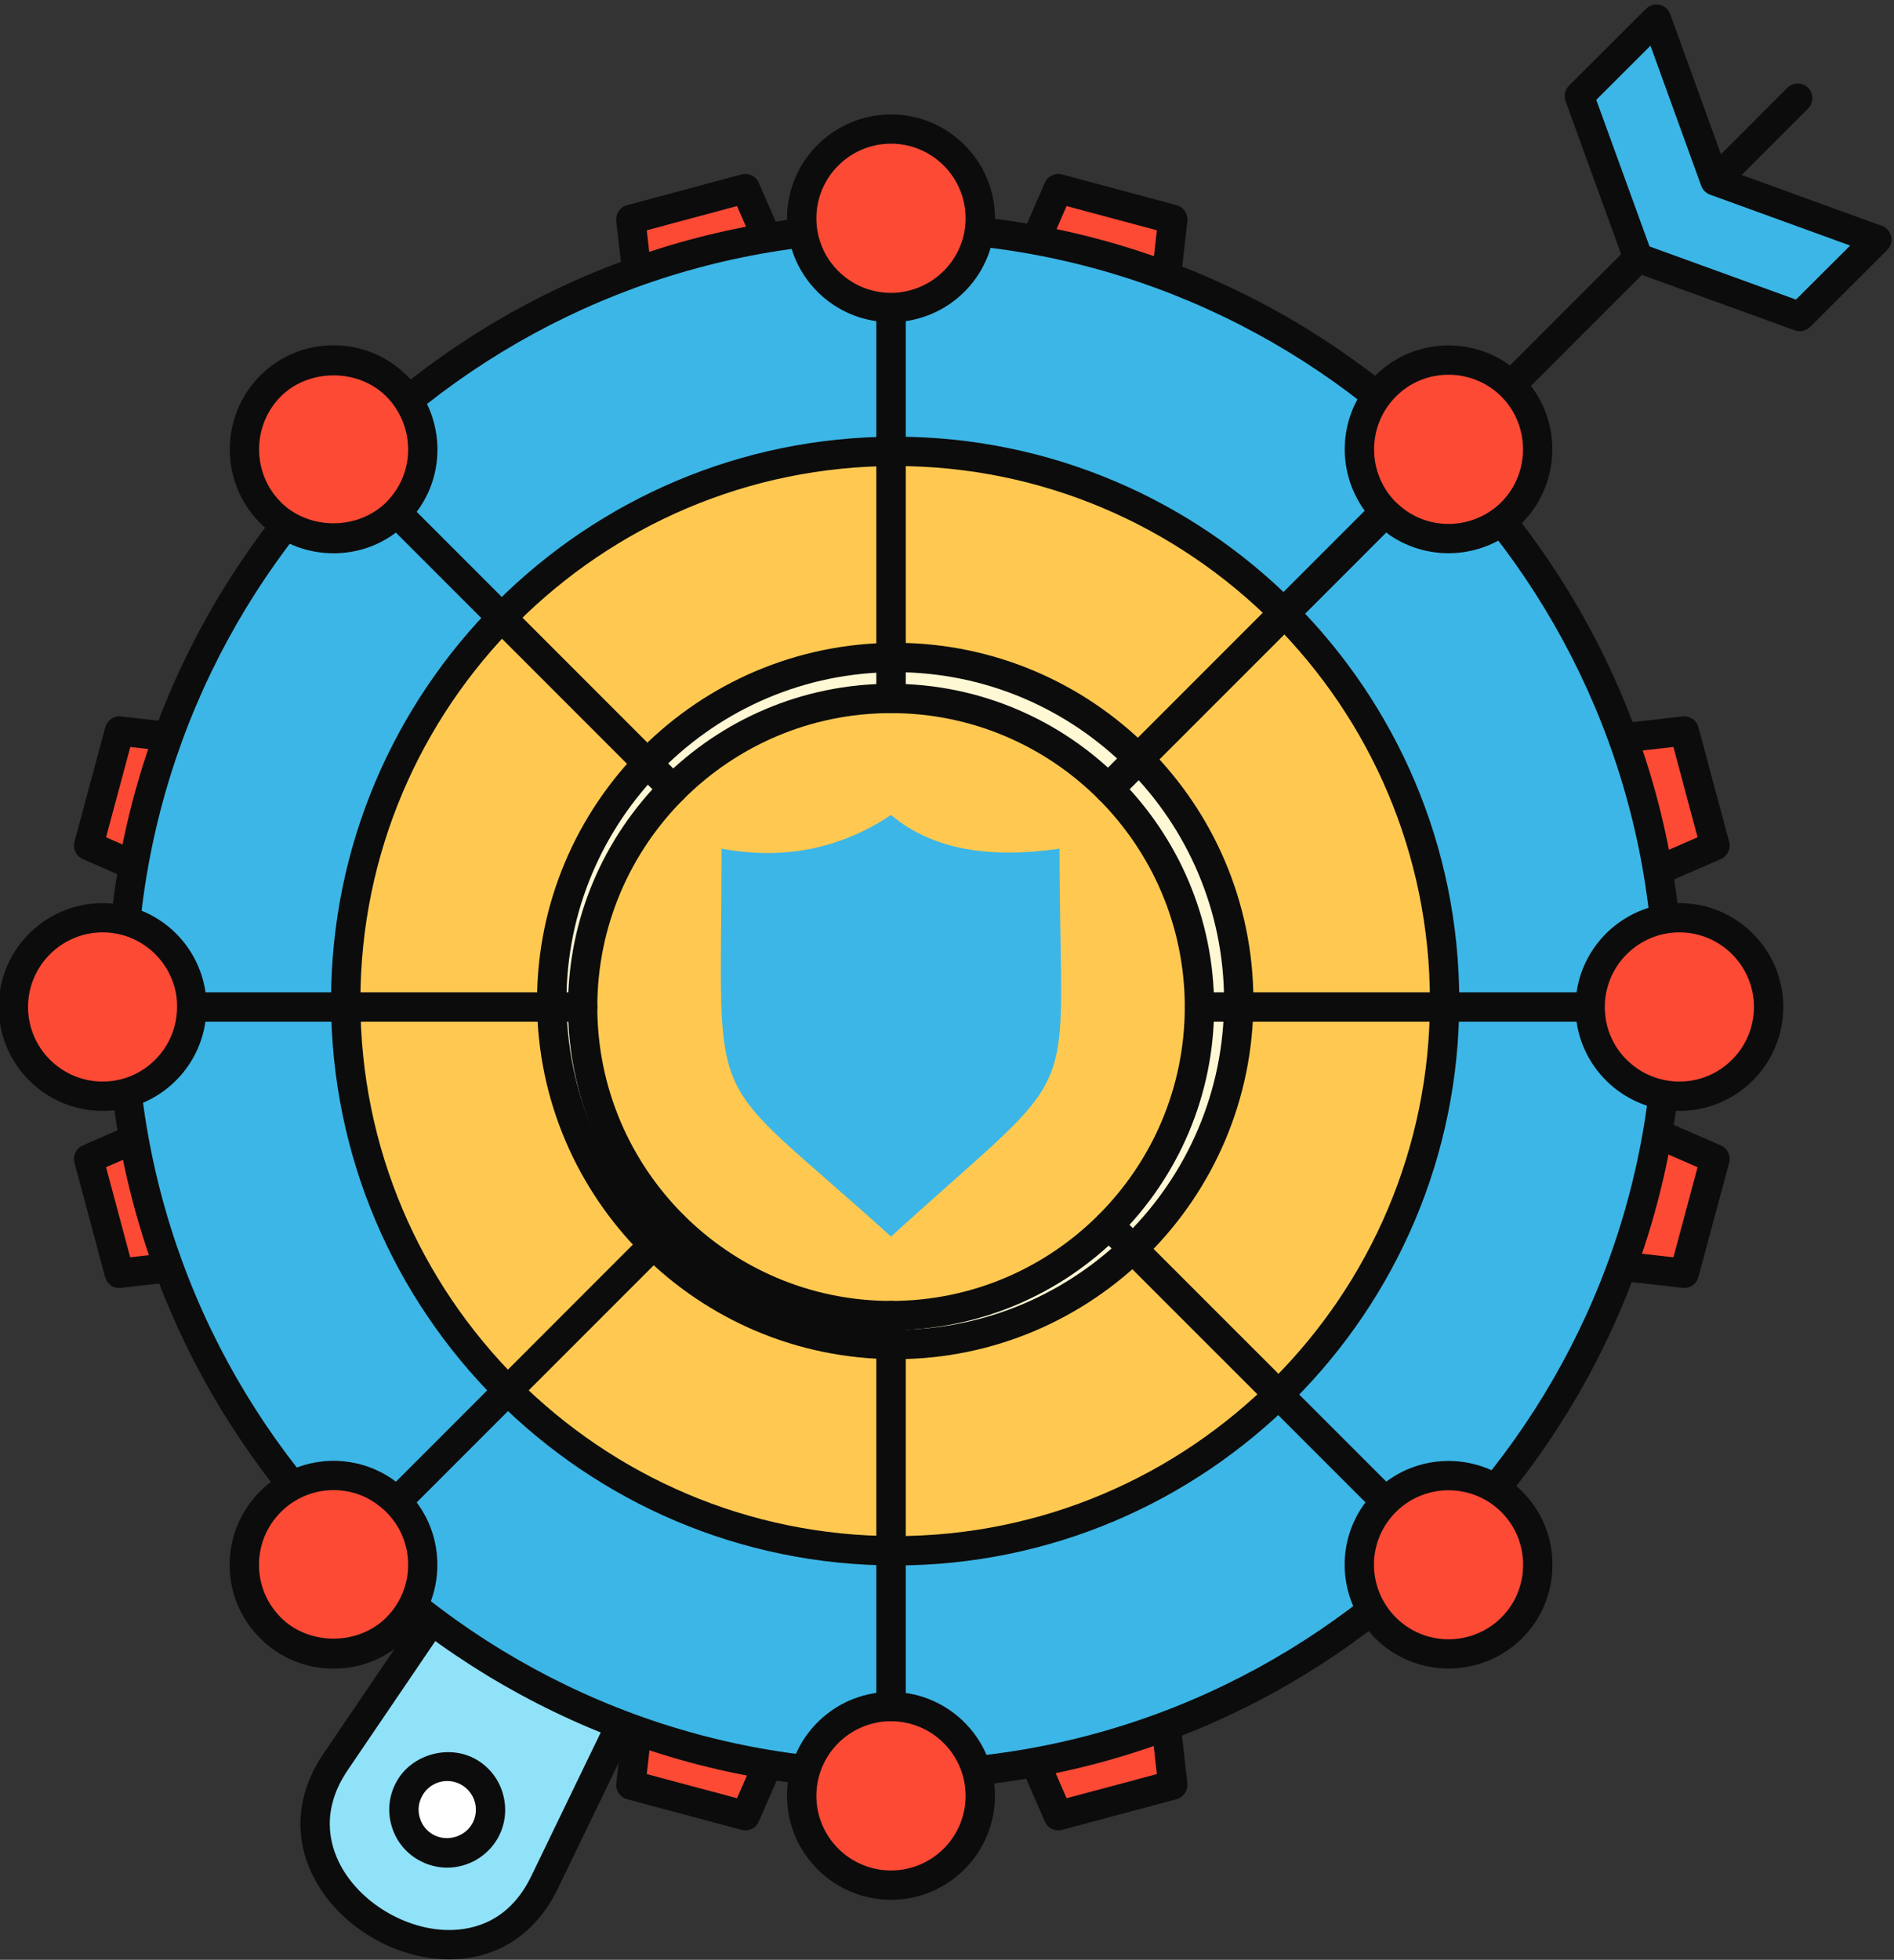 <svg xmlns="http://www.w3.org/2000/svg" viewBox="0 0 175 181" width="175" height="181">
	<rect x="0" y="0" width="175" height="181" fill="#333333" stroke="none"/>
	<defs>
		<clipPath clipPathUnits="userSpaceOnUse" id="cp1">
			<path d="M-1012 -564L655 -564L655 1103L-1012 1103Z" />
		</clipPath>
	</defs>
	<style>
		tspan { white-space:pre }
		.shp0 { fill: #fd4a35 } 
		.shp1 { fill: #0c0c0c } 
		.shp2 { fill: #90e2f9 } 
		.shp3 { fill: #3cb6e6 } 
		.shp4 { fill: #ffffff } 
		.shp5 { fill: #ffc951 } 
		.shp6 { fill: #fff8d5 } 
	</style>
	<g id="Page 1" clip-path="url(#cp1)">
		<path id="Path 111" fill-rule="evenodd" class="shp0" d="M45.6 141.25L33.24 150.38L25.48 142.66L38.17 125.49C35.84 122.27 33.85 118.83 32.23 115.2L11.02 117.59L8.19 107.03L27.75 98.51C27.33 94.6 27.33 90.62 27.75 86.62L8.19 78.1L9.61 72.8L11.04 67.52L32.23 69.92C33.85 66.23 35.84 62.79 38.16 59.62L25.48 42.47L33.24 34.72L50.39 47.41C53.61 45.08 57.05 43.08 60.69 41.46L58.29 20.26L68.87 17.42L77.39 36.98C81.28 36.56 85.26 36.55 89.26 37L97.78 17.42L108.36 20.26L105.96 41.46C109.65 43.1 113.09 45.08 116.25 47.39L133.41 34.72L141.16 42.47L128.47 59.62C130.81 62.84 132.8 66.28 134.42 69.92L155.63 67.52L158.46 78.1L138.9 86.62C139.32 90.51 139.32 94.49 138.9 98.5L158.46 107.03L157.03 112.31L155.63 117.59L134.42 115.2C132.8 118.88 130.78 122.32 128.47 125.49L141.16 142.65L133.41 150.38L116.25 137.71C113.04 140.04 109.58 142.04 105.96 143.65L108.36 164.86L97.78 167.69L89.26 148.14C85.37 148.55 81.39 148.57 77.39 148.14L68.87 167.69L58.29 164.86L59.42 154.86M77.27 119.91C91.81 123.14 106.48 114.36 110.38 99.81C114.4 84.86 105.52 69.5 90.58 65.5C75.64 61.49 60.27 70.37 56.27 85.32C53.49 95.66 56.88 106.2 64.19 113.04" />
		<path id="Path 112" fill-rule="evenodd" class="shp1" d="M68.87 169.05C68.76 169.05 68.64 169.03 68.52 169L57.94 166.17C57.29 165.99 56.86 165.37 56.94 164.71L58.07 154.71C58.15 153.97 58.8 153.44 59.57 153.52C60.31 153.6 60.85 154.27 60.76 155.02L59.76 163.85L68.1 166.08L76.15 147.6C76.39 147.06 76.96 146.74 77.54 146.79C81.34 147.21 85.24 147.21 89.11 146.79C89.72 146.74 90.27 147.06 90.5 147.6L98.55 166.08L106.89 163.85L104.62 143.8C104.55 143.22 104.87 142.66 105.41 142.41C108.93 140.85 112.31 138.89 115.46 136.61C115.94 136.26 116.58 136.27 117.06 136.62L133.28 148.6L139.38 142.51L127.39 126.3C127.03 125.82 127.03 125.17 127.38 124.69C129.69 121.52 131.65 118.15 133.18 114.65C133.42 114.11 133.98 113.78 134.57 113.85L154.62 116.12L156.85 107.8L138.36 99.74C137.82 99.5 137.5 98.94 137.56 98.36C137.97 94.46 137.97 90.56 137.56 86.77C137.49 86.18 137.82 85.62 138.36 85.38L156.85 77.33L154.62 68.99L134.57 71.26C133.99 71.33 133.42 71.01 133.18 70.47C131.62 66.95 129.66 63.57 127.38 60.42C127.03 59.94 127.03 59.3 127.39 58.82L139.38 42.6L133.28 36.5L117.06 48.48C116.58 48.83 115.93 48.83 115.45 48.48C112.37 46.23 108.99 44.29 105.42 42.7C104.88 42.46 104.55 41.9 104.62 41.31L106.89 21.27L98.55 19.03L90.5 37.54C90.26 38.08 89.72 38.41 89.11 38.34C85.31 37.91 81.41 37.91 77.54 38.32C76.94 38.38 76.38 38.06 76.15 37.52L68.1 19.03L59.76 21.27L62.03 41.31C62.1 41.9 61.77 42.46 61.24 42.7C57.74 44.25 54.36 46.2 51.18 48.5C50.71 48.85 50.06 48.85 49.59 48.49L33.37 36.5L27.26 42.6L39.25 58.82C39.6 59.3 39.6 59.95 39.25 60.43C36.96 63.56 35.02 66.94 33.47 70.46C33.24 71 32.66 71.33 32.08 71.26L12.04 68.99L9.8 77.33L28.29 85.38C28.83 85.62 29.15 86.17 29.09 86.76C28.69 90.66 28.69 94.56 29.09 98.37C29.16 98.96 28.83 99.52 28.29 99.75L9.8 107.8L12.03 116.12L32.08 113.85C32.66 113.78 33.23 114.11 33.47 114.65C35.02 118.14 36.97 121.52 39.27 124.7C39.61 125.17 39.61 125.82 39.26 126.3L27.27 142.52L33.37 148.6L44.8 140.16C45.4 139.72 46.25 139.85 46.69 140.45C47.13 141.05 47.01 141.9 46.4 142.34L34.04 151.47C33.5 151.87 32.76 151.81 32.28 151.34L24.53 143.62C24.05 143.15 24 142.4 24.39 141.85L36.5 125.47C34.53 122.66 32.82 119.7 31.41 116.66L11.17 118.94C10.46 119.03 9.89 118.59 9.71 117.94L6.88 107.38C6.71 106.73 7.04 106.05 7.65 105.79L26.3 97.66C26.01 94.31 26.01 90.89 26.3 87.47L7.65 79.34C7.04 79.08 6.71 78.4 6.88 77.75L9.73 67.16C9.91 66.52 10.52 66.09 11.19 66.17L31.4 68.46C32.82 65.39 34.52 62.43 36.48 59.64L24.39 43.27C24 42.73 24.05 41.98 24.52 41.51L32.28 33.76C32.76 33.28 33.51 33.23 34.04 33.63L50.41 45.73C53.22 43.77 56.18 42.06 59.23 40.64L56.94 20.41C56.86 19.75 57.29 19.12 57.94 18.95L68.52 16.11C69.17 15.94 69.85 16.27 70.11 16.88L78.24 35.53C81.65 35.23 85.06 35.23 88.41 35.55L96.54 16.88C96.8 16.27 97.48 15.94 98.13 16.11L108.71 18.95C109.36 19.12 109.78 19.75 109.71 20.41L107.42 40.64C110.53 42.08 113.49 43.78 116.24 45.71L132.6 33.63C133.14 33.23 133.89 33.29 134.37 33.76L142.12 41.51C142.59 41.98 142.65 42.74 142.25 43.28L130.15 59.64C132.1 62.44 133.81 65.4 135.24 68.46L155.47 66.17C156.13 66.09 156.76 66.52 156.93 67.17L159.77 77.75C159.94 78.4 159.61 79.08 159 79.34L140.35 87.47C140.65 90.81 140.65 94.23 140.35 97.65L159 105.79C159.62 106.06 159.94 106.73 159.77 107.38L156.93 117.94C156.76 118.59 156.15 119.02 155.47 118.94L135.25 116.66C133.84 119.71 132.13 122.67 130.15 125.48L142.25 141.84C142.65 142.38 142.59 143.13 142.12 143.6L134.36 151.34C133.89 151.81 133.14 151.87 132.6 151.47L116.24 139.38C113.44 141.34 110.48 143.04 107.42 144.48L109.71 164.71C109.78 165.37 109.36 165.99 108.71 166.17L98.13 169C97.48 169.17 96.8 168.85 96.54 168.23L88.41 149.58C85.01 149.88 81.6 149.89 78.24 149.58L70.11 168.23C69.9 168.74 69.4 169.05 68.87 169.05ZM83.4 121.94C81.28 121.94 79.13 121.71 76.97 121.23C76.25 121.07 75.79 120.34 75.95 119.61C76.11 118.88 76.84 118.42 77.56 118.59C91.54 121.69 105.37 113.29 109.07 99.46C110.92 92.58 109.98 85.4 106.41 79.23C102.85 73.06 97.11 68.65 90.23 66.81C83.35 64.96 76.18 65.91 70.01 69.46C63.84 73.03 59.42 78.78 57.58 85.67C55.01 95.19 57.9 105.3 65.12 112.05C65.66 112.56 65.69 113.42 65.18 113.97C64.67 114.51 63.82 114.54 63.27 114.03C55.32 106.59 52.14 95.46 54.96 84.96C56.99 77.38 61.85 71.04 68.65 67.12C75.45 63.2 83.36 62.16 90.94 64.2C98.51 66.22 104.84 71.08 108.76 77.87C112.69 84.67 113.73 92.59 111.69 100.17C108.18 113.26 96.41 121.94 83.4 121.94Z" />
		<path id="Path 113" class="shp2" d="M80.4 111.66L50.31 173.86C43.89 187.11 22.74 174.91 31.01 162.72L69.84 105.55C71.18 107.06 72.78 108.4 74.62 109.46C76.47 110.52 78.41 111.25 80.4 111.66Z" />
		<path id="Path 114" fill-rule="evenodd" class="shp1" d="M41.49 180.96C36.49 180.96 31.38 177.9 29.06 173.52C27.07 169.78 27.37 165.67 29.89 161.96L68.72 104.79C68.96 104.44 69.34 104.22 69.76 104.2C70.17 104.17 70.58 104.34 70.86 104.65C72.14 106.11 73.64 107.33 75.3 108.29C77 109.26 78.8 109.95 80.66 110.33C81.07 110.41 81.42 110.68 81.61 111.05C81.8 111.43 81.8 111.87 81.61 112.25L51.53 174.45C49.49 178.65 45.93 180.96 41.49 180.96ZM70.02 107.69L32.13 163.48C29.66 167.12 30.4 170.26 31.45 172.25C33.29 175.73 37.51 178.25 41.49 178.25C43.86 178.25 47.1 177.39 49.09 173.27L78.45 112.57C76.9 112.11 75.39 111.46 73.95 110.64C72.53 109.82 71.21 108.83 70.02 107.69Z" />
		<path id="Path 115" class="shp3" d="M100.13 83.2C103.65 88.91 104 96.34 100.42 102.56C95.21 111.58 83.65 114.67 74.62 109.46C65.59 104.25 62.49 92.7 67.7 83.66C71.29 77.45 77.91 74.04 84.61 74.23L83.53 75.44L76.52 83.18L78.34 91.52L88.29 97.26L96.42 94.67L99.64 84.73L100.13 83.2Z" />
		<path id="Path 116" fill-rule="evenodd" class="shp1" d="M84.05 113.35C80.51 113.35 77.02 112.41 73.95 110.64C64.29 105.06 60.96 92.66 66.53 82.99C70.12 76.74 76.85 72.87 84.08 72.87L84.65 72.88C85.18 72.89 85.65 73.21 85.86 73.69C86.07 74.18 85.98 74.74 85.62 75.13L77.99 83.57L79.54 90.65L88.45 95.79L95.35 93.59L98.84 82.79C99 82.28 99.44 81.92 99.96 81.85C100.48 81.79 101 82.04 101.28 82.49C105.19 88.83 105.31 96.78 101.6 103.24C97.99 109.48 91.27 113.35 84.05 113.35ZM81.39 75.78C76.18 76.59 71.54 79.72 68.88 84.34C64.05 92.72 66.93 103.46 75.3 108.29C77.96 109.83 80.99 110.64 84.05 110.64C90.3 110.64 96.13 107.29 99.25 101.89C101.93 97.23 102.31 91.67 100.4 86.77L97.71 95.09C97.58 95.5 97.25 95.83 96.84 95.96L88.7 98.55C88.34 98.66 87.94 98.62 87.61 98.43L77.66 92.7C77.34 92.51 77.1 92.19 77.02 91.81L75.2 83.47C75.1 83.04 75.22 82.59 75.51 82.27L81.39 75.78Z" />
		<path id="Path 117" class="shp4" d="M43.32 163.67C45.23 164.77 45.89 167.22 44.8 169.14C43.69 171.05 41.24 171.71 39.32 170.6C37.41 169.5 36.75 167.05 37.86 165.14C38.95 163.23 41.4 162.56 43.32 163.67Z" />
		<path id="Path 118" fill-rule="evenodd" class="shp1" d="M41.32 172.49C40.38 172.49 39.46 172.24 38.64 171.77C37.41 171.06 36.52 169.91 36.15 168.52C35.78 167.14 35.97 165.69 36.69 164.46C38.1 162 41.52 161.07 44 162.5C45.23 163.21 46.12 164.36 46.49 165.75C46.86 167.13 46.68 168.57 45.97 169.81C45.01 171.46 43.23 172.49 41.32 172.49ZM41.32 164.49C40.38 164.49 39.5 165 39.04 165.81C38.68 166.43 38.58 167.14 38.77 167.82C38.95 168.5 39.38 169.07 39.99 169.42C41.25 170.15 42.92 169.67 43.62 168.45C43.97 167.85 44.06 167.14 43.88 166.45C43.69 165.77 43.26 165.2 42.65 164.85C42.24 164.61 41.78 164.49 41.32 164.49ZM95 48.96C96.52 49.37 97.43 50.94 97.03 52.48C96.61 53.99 95.05 54.92 93.52 54.5C91.99 54.08 91.09 52.52 91.5 50.99C91.9 49.46 93.48 48.55 95 48.96Z" />
		<path id="Path 119" fill-rule="evenodd" class="shp1" d="M94.27 54.77C94 54.77 93.73 54.73 93.47 54.66C92.69 54.45 92.03 53.94 91.63 53.24C91.23 52.54 91.13 51.72 91.34 50.94C91.68 49.62 92.89 48.69 94.26 48.69C94.52 48.69 94.79 48.72 95.04 48.79C96.65 49.23 97.61 50.9 97.19 52.53C96.83 53.85 95.62 54.77 94.27 54.77ZM94.26 49.03C93.04 49.03 91.97 49.85 91.67 51.03C91.48 51.72 91.57 52.45 91.92 53.07C92.28 53.69 92.86 54.14 93.56 54.33C93.8 54.4 94.03 54.43 94.27 54.43C95.47 54.43 96.54 53.61 96.87 52.44C97.24 51 96.38 49.51 94.95 49.12C94.73 49.06 94.5 49.03 94.26 49.03Z" />
		<path id="Path 120" fill-rule="evenodd" class="shp1" d="M94.27 55.95C93.89 55.95 93.52 55.9 93.16 55.8C92.07 55.51 91.16 54.8 90.6 53.82C90.04 52.85 89.9 51.71 90.2 50.63C90.76 48.45 93.12 47.06 95.34 47.65C97.58 48.25 98.92 50.57 98.34 52.82C97.83 54.67 96.16 55.95 94.27 55.95ZM94.26 50.22C93.58 50.22 92.98 50.67 92.81 51.33C92.7 51.73 92.76 52.13 92.95 52.48C93.15 52.83 93.48 53.08 93.87 53.19C94.7 53.41 95.51 52.91 95.72 52.12C95.93 51.31 95.46 50.49 94.64 50.26C94.52 50.23 94.39 50.22 94.26 50.22ZM115.23 60.64C116.36 61.77 116.36 63.57 115.23 64.7C114.11 65.82 112.31 65.82 111.18 64.7C110.06 63.57 110.06 61.77 111.18 60.64C112.31 59.52 114.11 59.52 115.23 60.64Z" />
		<path id="Path 121" fill-rule="evenodd" class="shp1" d="M113.21 65.71C112.4 65.71 111.64 65.39 111.06 64.82C109.89 63.64 109.89 61.7 111.06 60.52C111.64 59.94 112.4 59.63 113.21 59.63C114.02 59.63 114.78 59.94 115.35 60.52C115.93 61.09 116.25 61.86 116.25 62.67C116.25 63.48 115.93 64.24 115.35 64.82C114.78 65.39 114.02 65.71 113.21 65.71ZM113.21 59.97C112.49 59.97 111.81 60.25 111.3 60.76C110.26 61.81 110.26 63.53 111.3 64.59C111.81 65.09 112.49 65.37 113.21 65.37C113.93 65.37 114.6 65.09 115.11 64.58C115.62 64.07 115.91 63.39 115.91 62.67C115.91 61.95 115.62 61.27 115.11 60.76C114.6 60.25 113.93 59.97 113.21 59.97Z" />
		<path id="Path 122" fill-rule="evenodd" class="shp1" d="M113.21 66.89C112.09 66.89 111.03 66.46 110.23 65.67C108.59 64.01 108.59 61.33 110.22 59.68C111.84 58.08 114.6 58.09 116.19 59.68C116.99 60.48 117.43 61.54 117.43 62.67C117.43 63.79 116.99 64.86 116.18 65.66C115.39 66.45 114.34 66.89 113.21 66.89ZM113.21 61.16C112.81 61.16 112.42 61.31 112.13 61.6C111.55 62.2 111.55 63.15 112.15 63.75C112.7 64.3 113.7 64.31 114.27 63.75C114.56 63.45 114.72 63.07 114.72 62.67C114.72 62.27 114.56 61.89 114.27 61.59C113.99 61.31 113.61 61.16 113.21 61.16ZM126.91 80.87C127.32 82.42 126.42 83.98 124.89 84.38C123.36 84.8 121.8 83.9 121.39 82.36C120.98 80.83 121.89 79.27 123.41 78.85C124.95 78.45 126.51 79.36 126.91 80.87Z" />
		<path id="Path 123" fill-rule="evenodd" class="shp1" d="M124.14 84.65C122.78 84.65 121.58 83.73 121.22 82.41C120.8 80.79 121.76 79.13 123.37 78.69C123.63 78.62 123.89 78.59 124.15 78.59C125.52 78.59 126.72 79.51 127.07 80.83C127.29 81.62 127.18 82.44 126.77 83.15C126.37 83.84 125.72 84.34 124.94 84.54C124.67 84.61 124.4 84.65 124.14 84.65ZM124.15 78.93C123.92 78.93 123.68 78.95 123.46 79.01C122.03 79.4 121.17 80.89 121.55 82.32C121.87 83.49 122.93 84.31 124.14 84.31C124.37 84.31 124.61 84.28 124.85 84.22C125.54 84.03 126.12 83.59 126.48 82.97C126.84 82.35 126.94 81.62 126.74 80.91C126.44 79.74 125.37 78.93 124.15 78.93Z" />
		<path id="Path 124" fill-rule="evenodd" class="shp1" d="M124.14 85.84C122.25 85.84 120.58 84.55 120.08 82.72C119.49 80.47 120.82 78.16 123.06 77.55C125.34 76.95 127.64 78.34 128.22 80.53C128.51 81.62 128.36 82.76 127.8 83.74C127.24 84.71 126.32 85.4 125.24 85.69C124.88 85.79 124.51 85.84 124.14 85.84ZM124.15 80.11C124.02 80.11 123.89 80.13 123.76 80.16C122.97 80.38 122.48 81.21 122.7 82.02C122.91 82.79 123.73 83.3 124.53 83.07C124.94 82.97 125.26 82.72 125.45 82.38C125.66 82.03 125.71 81.62 125.6 81.22C125.42 80.56 124.83 80.11 124.15 80.11ZM126.91 104.23C126.51 105.76 124.95 106.68 123.41 106.26C121.89 105.86 120.98 104.28 121.39 102.75C121.8 101.22 123.36 100.32 124.89 100.74C126.42 101.14 127.32 102.72 126.91 104.23Z" />
		<path id="Path 125" fill-rule="evenodd" class="shp1" d="M124.16 106.53C123.9 106.53 123.63 106.5 123.37 106.43C122.6 106.22 121.95 105.73 121.54 105.03C121.13 104.33 121.01 103.5 121.22 102.71C121.58 101.39 122.78 100.47 124.14 100.47C124.41 100.47 124.67 100.5 124.94 100.57C125.72 100.78 126.37 101.28 126.78 101.99C127.18 102.69 127.29 103.5 127.07 104.27C126.72 105.6 125.53 106.53 124.16 106.53ZM124.14 100.8C122.93 100.8 121.87 101.62 121.55 102.8C121.36 103.5 121.46 104.23 121.83 104.86C122.19 105.48 122.77 105.92 123.46 106.1C123.69 106.16 123.93 106.19 124.16 106.19C125.37 106.19 126.44 105.37 126.74 104.19C126.93 103.5 126.84 102.78 126.48 102.15C126.12 101.53 125.54 101.09 124.85 100.9C124.62 100.84 124.38 100.8 124.14 100.8Z" />
		<path id="Path 126" fill-rule="evenodd" class="shp1" d="M124.16 107.72C123.79 107.72 123.42 107.67 123.06 107.57C121.99 107.29 121.08 106.6 120.52 105.63C119.94 104.65 119.79 103.51 120.07 102.41C120.68 100.2 123.05 98.83 125.25 99.43C126.33 99.71 127.24 100.41 127.81 101.4C128.37 102.38 128.51 103.51 128.21 104.59C127.74 106.42 126.07 107.72 124.16 107.72ZM124.14 101.99C123.47 101.99 122.87 102.45 122.69 103.11C122.59 103.5 122.65 103.91 122.85 104.26C123.05 104.61 123.38 104.85 123.76 104.95C124.64 105.19 125.39 104.68 125.6 103.89C125.71 103.49 125.66 103.09 125.46 102.74C125.26 102.4 124.93 102.15 124.55 102.05C124.4 102.01 124.27 101.99 124.14 101.99ZM115.23 124.46C114.11 125.59 112.31 125.59 111.18 124.46C110.06 123.35 110.06 121.54 111.18 120.43C112.31 119.3 114.11 119.3 115.23 120.43C116.36 121.54 116.36 123.35 115.23 124.46Z" />
		<path id="Path 127" fill-rule="evenodd" class="shp1" d="M113.21 125.48C112.4 125.48 111.64 125.16 111.06 124.58C110.49 124.01 110.17 123.25 110.17 122.44C110.17 121.64 110.49 120.88 111.06 120.31C111.64 119.73 112.4 119.41 113.21 119.41C114.02 119.41 114.78 119.73 115.35 120.31C115.93 120.88 116.25 121.64 116.25 122.44C116.25 123.25 115.93 124.01 115.34 124.58C114.78 125.16 114.02 125.48 113.21 125.48ZM113.21 119.75C112.49 119.75 111.81 120.04 111.3 120.55C110.79 121.05 110.51 121.73 110.51 122.44C110.51 123.16 110.79 123.84 111.3 124.34C111.81 124.86 112.49 125.14 113.21 125.14C113.93 125.14 114.6 124.86 115.11 124.34C115.62 123.83 115.91 123.16 115.91 122.44C115.91 121.73 115.62 121.06 115.11 120.55C114.6 120.03 113.93 119.75 113.21 119.75Z" />
		<path id="Path 128" fill-rule="evenodd" class="shp1" d="M113.21 126.66C112.08 126.66 111.02 126.22 110.22 125.41C109.43 124.63 108.99 123.57 108.99 122.44C108.99 121.32 109.43 120.26 110.23 119.47C111.82 117.87 114.61 117.86 116.19 119.48C116.98 120.26 117.43 121.32 117.43 122.44C117.43 123.57 116.98 124.63 116.17 125.43C115.4 126.22 114.34 126.66 113.21 126.66ZM113.21 120.94C112.81 120.94 112.43 121.1 112.14 121.39C111.85 121.67 111.7 122.05 111.7 122.44C111.7 122.85 111.85 123.22 112.14 123.5C112.72 124.09 113.7 124.09 114.26 123.51C114.56 123.21 114.72 122.84 114.72 122.44C114.72 122.05 114.56 121.68 114.28 121.4C113.98 121.09 113.61 120.94 113.21 120.94ZM95 136.14C93.48 136.56 91.9 135.66 91.5 134.13C91.09 132.6 91.99 131.03 93.52 130.62C95.05 130.21 96.61 131.12 97.03 132.65C97.43 134.18 96.52 135.75 95 136.14Z" />
		<path id="Path 129" fill-rule="evenodd" class="shp1" d="M94.24 136.42C92.87 136.42 91.68 135.49 91.34 134.17C91.13 133.39 91.23 132.57 91.63 131.87C92.04 131.17 92.69 130.67 93.47 130.46C93.73 130.39 93.99 130.35 94.25 130.35C95.62 130.35 96.83 131.28 97.19 132.6C97.4 133.4 97.29 134.22 96.87 134.92C96.47 135.61 95.81 136.1 95.04 136.31C94.78 136.38 94.51 136.42 94.24 136.42ZM94.25 130.69C94.02 130.69 93.79 130.72 93.56 130.78C92.86 130.97 92.28 131.42 91.92 132.04C91.57 132.66 91.48 133.39 91.67 134.08C91.97 135.26 93.03 136.07 94.24 136.07C94.48 136.07 94.72 136.04 94.95 135.98C95.64 135.8 96.22 135.36 96.58 134.75C96.95 134.12 97.05 133.39 96.86 132.69C96.55 131.51 95.47 130.69 94.25 130.69Z" />
		<path id="Path 130" fill-rule="evenodd" class="shp1" d="M94.24 137.6C92.33 137.6 90.67 136.31 90.19 134.47C89.9 133.4 90.05 132.26 90.6 131.29C91.16 130.31 92.07 129.61 93.17 129.31C95.41 128.72 97.74 130.1 98.34 132.29C98.63 133.4 98.47 134.54 97.9 135.52C97.33 136.49 96.42 137.17 95.34 137.45C94.99 137.55 94.62 137.6 94.24 137.6ZM94.25 131.88C94.12 131.88 93.99 131.9 93.86 131.93C93.48 132.03 93.15 132.28 92.95 132.63C92.76 132.98 92.7 133.38 92.81 133.77C93.02 134.57 93.85 135.05 94.63 134.84C95.04 134.73 95.36 134.49 95.56 134.15C95.77 133.8 95.82 133.39 95.72 132.99C95.54 132.34 94.94 131.88 94.25 131.88ZM39.74 104.23C39.32 102.72 40.22 101.14 41.75 100.74C43.28 100.32 44.85 101.22 45.27 102.75C45.68 104.28 44.76 105.86 43.23 106.26C41.7 106.68 40.14 105.76 39.74 104.23Z" />
		<path id="Path 131" fill-rule="evenodd" class="shp1" d="M42.48 106.53C41.12 106.53 39.92 105.6 39.57 104.27C39.36 103.5 39.46 102.69 39.87 101.98C40.27 101.28 40.93 100.78 41.71 100.57C41.97 100.5 42.24 100.47 42.51 100.47C43.87 100.47 45.07 101.39 45.43 102.71C45.64 103.49 45.54 104.31 45.13 105.01C44.72 105.72 44.06 106.22 43.27 106.43C43.02 106.5 42.75 106.53 42.48 106.53ZM42.51 100.8C42.27 100.8 42.03 100.84 41.8 100.9C41.1 101.08 40.52 101.53 40.16 102.15C39.8 102.77 39.71 103.5 39.9 104.19C40.21 105.37 41.27 106.19 42.48 106.19C42.72 106.19 42.95 106.16 43.19 106.1C43.89 105.92 44.47 105.47 44.84 104.84C45.2 104.22 45.29 103.49 45.1 102.8C44.78 101.62 43.71 100.8 42.51 100.8Z" />
		<path id="Path 132" fill-rule="evenodd" class="shp1" d="M42.48 107.72C40.58 107.72 38.92 106.43 38.43 104.57C38.13 103.51 38.28 102.37 38.84 101.39C39.41 100.41 40.32 99.71 41.41 99.43C41.76 99.33 42.14 99.28 42.51 99.28C44.4 99.28 46.07 100.56 46.57 102.4C46.87 103.49 46.72 104.63 46.15 105.61C45.58 106.59 44.67 107.29 43.57 107.57C43.22 107.67 42.85 107.72 42.48 107.72ZM42.51 101.99C42.38 101.99 42.24 102.01 42.11 102.04C41.71 102.15 41.39 102.39 41.19 102.74C40.99 103.09 40.94 103.49 41.04 103.87C41.26 104.68 42.09 105.17 42.87 104.96C43.28 104.85 43.61 104.6 43.81 104.25C44.01 103.9 44.06 103.5 43.96 103.11C43.78 102.45 43.18 101.99 42.51 101.99ZM39.74 80.87C40.14 79.36 41.7 78.45 43.23 78.85C44.76 79.27 45.68 80.83 45.27 82.36C44.85 83.9 43.28 84.8 41.75 84.38C40.22 83.98 39.32 82.42 39.74 80.87Z" />
		<path id="Path 133" fill-rule="evenodd" class="shp1" d="M42.51 84.65C42.24 84.65 41.97 84.61 41.71 84.54C40.93 84.34 40.28 83.84 39.87 83.15C39.47 82.45 39.36 81.62 39.57 80.82C39.92 79.51 41.13 78.59 42.5 78.59C42.76 78.59 43.02 78.62 43.27 78.69C44.06 78.9 44.72 79.4 45.12 80.1C45.54 80.81 45.64 81.62 45.43 82.41C45.07 83.73 43.87 84.65 42.51 84.65ZM42.5 78.93C41.28 78.93 40.21 79.74 39.9 80.91C39.71 81.62 39.81 82.35 40.17 82.98C40.53 83.59 41.1 84.03 41.8 84.22C42.03 84.28 42.27 84.31 42.51 84.31C43.72 84.31 44.78 83.49 45.1 82.32C45.29 81.62 45.2 80.9 44.83 80.27C44.47 79.65 43.89 79.21 43.19 79.01C42.96 78.95 42.73 78.93 42.5 78.93Z" />
		<path id="Path 134" fill-rule="evenodd" class="shp1" d="M42.51 85.84C42.14 85.84 41.76 85.79 41.4 85.69C40.32 85.4 39.41 84.71 38.85 83.74C38.28 82.77 38.13 81.62 38.43 80.52C39.01 78.34 41.37 76.96 43.57 77.54C44.67 77.84 45.58 78.54 46.15 79.51C46.72 80.49 46.87 81.63 46.57 82.72C46.07 84.55 44.4 85.84 42.51 85.84ZM42.5 80.11C41.82 80.11 41.22 80.57 41.05 81.22C40.94 81.62 40.99 82.04 41.19 82.38C41.39 82.72 41.71 82.97 42.1 83.07C42.99 83.31 43.74 82.8 43.96 82C44.06 81.62 44.01 81.22 43.81 80.87C43.6 80.52 43.27 80.27 42.87 80.16C42.76 80.13 42.63 80.11 42.5 80.11ZM51.42 60.64C52.53 59.52 54.34 59.52 55.47 60.64C56.58 61.77 56.58 63.57 55.47 64.7C54.34 65.82 52.53 65.82 51.42 64.7C50.29 63.57 50.29 61.77 51.42 60.64Z" />
		<path id="Path 135" fill-rule="evenodd" class="shp1" d="M53.44 65.71C52.63 65.71 51.87 65.39 51.3 64.82C50.72 64.24 50.4 63.48 50.4 62.67C50.4 61.86 50.72 61.09 51.3 60.52C51.87 59.94 52.63 59.63 53.44 59.63C54.24 59.63 55.01 59.94 55.59 60.52C56.76 61.7 56.76 63.64 55.59 64.82C55.01 65.39 54.24 65.71 53.44 65.71ZM53.44 59.97C52.72 59.97 52.04 60.25 51.54 60.76C51.02 61.27 50.74 61.95 50.74 62.67C50.74 63.39 51.02 64.07 51.54 64.58C52.04 65.09 52.72 65.37 53.44 65.37C54.15 65.37 54.83 65.09 55.35 64.58C56.39 63.53 56.39 61.81 55.35 60.75C54.83 60.25 54.15 59.97 53.44 59.97Z" />
		<path id="Path 136" fill-rule="evenodd" class="shp1" d="M53.44 66.89C52.31 66.89 51.25 66.45 50.46 65.66C49.66 64.86 49.21 63.79 49.21 62.67C49.21 61.54 49.66 60.48 50.46 59.68C52.04 58.1 54.81 58.09 56.42 59.67C58.05 61.33 58.05 64.01 56.44 65.65C55.62 66.46 54.56 66.89 53.44 66.89ZM53.44 61.16C53.04 61.16 52.66 61.31 52.38 61.59C52.08 61.89 51.92 62.27 51.92 62.67C51.92 63.07 52.08 63.45 52.37 63.75C52.94 64.31 53.94 64.31 54.52 63.74C55.1 63.15 55.1 62.19 54.5 61.59C54.22 61.31 53.84 61.16 53.44 61.16ZM71.64 48.96C73.16 48.55 74.75 49.46 75.15 50.99C75.57 52.52 74.64 54.08 73.13 54.5C71.6 54.92 70.03 53.99 69.62 52.48C69.2 50.94 70.12 49.37 71.64 48.96Z" />
		<path id="Path 137" fill-rule="evenodd" class="shp1" d="M72.38 54.77C71.02 54.77 69.82 53.85 69.46 52.53C69.02 50.91 69.98 49.24 71.59 48.79C71.85 48.72 72.11 48.69 72.37 48.69C73.75 48.69 74.96 49.62 75.31 50.94C75.75 52.55 74.79 54.21 73.18 54.66C72.92 54.73 72.65 54.77 72.38 54.77ZM72.37 49.03C72.14 49.03 71.91 49.06 71.68 49.12C70.25 49.51 69.4 51 69.78 52.44C70.1 53.61 71.17 54.43 72.38 54.43C72.62 54.43 72.86 54.4 73.09 54.33C74.52 53.94 75.37 52.46 74.98 51.03C74.67 49.85 73.6 49.03 72.37 49.03Z" />
		<path id="Path 138" fill-rule="evenodd" class="shp1" d="M72.38 55.95C70.49 55.95 68.81 54.67 68.31 52.84C67.7 50.59 69.04 48.26 71.28 47.65C73.58 47.05 75.88 48.45 76.46 50.64C77.06 52.86 75.74 55.19 73.49 55.8C73.13 55.9 72.75 55.95 72.38 55.95ZM72.37 50.22C72.24 50.22 72.11 50.23 71.98 50.27C71.19 50.48 70.71 51.32 70.93 52.13C71.14 52.91 71.98 53.41 72.77 53.19C73.58 52.97 74.06 52.14 73.84 51.35C73.66 50.67 73.06 50.22 72.37 50.22Z" />
		<path id="Path 264" class="shp3" d="M82.72 20.98C122.19 20.98 154.2 52.97 154.2 92.45C154.2 131.92 122.19 163.93 82.72 163.93C43.24 163.93 11.23 131.92 11.23 92.45C11.23 52.97 43.24 20.98 82.72 20.98Z" />
		<path id="Path 265" fill-rule="evenodd" class="shp1" d="M82.72 165.28C42.56 165.28 9.88 132.61 9.88 92.45C9.88 52.3 42.56 19.63 82.72 19.63C122.88 19.63 155.55 52.3 155.55 92.45C155.55 132.61 122.88 165.28 82.72 165.28ZM82.72 22.34C44.05 22.34 12.59 53.79 12.59 92.45C12.59 131.12 44.05 162.58 82.72 162.58C121.39 162.58 152.84 131.12 152.84 92.45C152.84 53.79 121.39 22.34 82.72 22.34Z" />
		<path id="Path 266" class="shp5" d="M82.72 41.68C110.74 41.68 133.48 64.42 133.48 92.45C133.48 120.5 110.74 143.23 82.72 143.23C54.67 143.23 31.95 120.5 31.95 92.45C31.95 64.42 54.67 41.68 82.72 41.68Z" />
		<path id="Path 267" fill-rule="evenodd" class="shp1" d="M82.72 144.58C53.98 144.58 30.59 121.2 30.59 92.45C30.59 63.71 53.98 40.33 82.72 40.33C111.46 40.33 134.83 63.71 134.83 92.45C134.83 121.2 111.46 144.58 82.72 144.58ZM82.72 43.04C55.47 43.04 33.3 65.2 33.3 92.45C33.3 119.71 55.47 141.87 82.72 141.87C109.96 141.87 132.12 119.71 132.12 92.45C132.12 65.2 109.96 43.04 82.72 43.04Z" />
		<path id="Path 268" class="shp6" d="M82.72 60.73C100.24 60.73 114.45 74.92 114.45 92.45C114.45 109.99 100.24 124.18 82.72 124.18C65.2 124.18 50.98 109.99 50.98 92.45C50.98 74.92 65.2 60.73 82.72 60.73Z" />
		<path id="Path 269" fill-rule="evenodd" class="shp1" d="M82.72 125.53C64.47 125.53 49.62 110.69 49.62 92.45C49.62 74.21 64.47 59.37 82.72 59.37C100.97 59.37 115.81 74.21 115.81 92.45C115.81 110.69 100.97 125.53 82.72 125.53ZM82.72 62.08C65.97 62.08 52.34 75.71 52.34 92.45C52.34 109.2 65.97 122.82 82.72 122.82C99.47 122.82 113.1 109.2 113.1 92.45C113.1 75.71 99.47 62.08 82.72 62.08Z" />
		<path id="Path 270" class="shp0" d="M82.72 77.43C91.01 77.43 97.75 84.15 97.75 92.45C97.75 100.76 91.01 107.49 82.72 107.49C74.42 107.49 67.67 100.76 67.67 92.45C67.67 84.15 74.42 77.43 82.72 77.43Z" />
		<path id="Path 271" fill-rule="evenodd" class="shp1" d="M82.72 108.84C73.68 108.84 66.32 101.49 66.32 92.45C66.32 83.42 73.68 76.07 82.72 76.07C86.76 76.07 90.45 77.53 93.31 79.96L165.15 8.11C165.68 7.58 166.54 7.58 167.06 8.11C167.59 8.64 167.59 9.5 167.06 10.03L95.22 81.87C97.65 84.73 99.11 88.42 99.11 92.45C99.11 101.49 91.76 108.84 82.72 108.84ZM82.72 78.78C75.17 78.78 69.03 84.91 69.03 92.45C69.03 100 75.17 106.13 82.72 106.13C90.26 106.13 96.4 100 96.4 92.45C96.4 89.17 95.24 86.16 93.3 83.8L83.68 93.41C83.42 93.68 83.07 93.81 82.72 93.81C82.38 93.81 82.03 93.68 81.77 93.41C81.24 92.89 81.24 92.02 81.77 91.5L91.38 81.88C89.02 79.94 86.01 78.78 82.72 78.78Z" />
		<path id="Path 272" class="shp3" d="M153.05 1.76L158.47 16.71L173.42 22.13L166.29 29.24L151.35 23.81L145.93 8.87L153.05 1.76Z" />
		<path id="Path 273" fill-rule="evenodd" class="shp1" d="M166.29 30.59C166.14 30.59 165.98 30.56 165.83 30.51L150.89 25.09C150.51 24.95 150.21 24.65 150.08 24.28L144.65 9.33C144.47 8.84 144.6 8.28 144.97 7.91L152.09 0.81C152.42 0.48 152.89 0.35 153.34 0.44C153.79 0.54 154.16 0.87 154.32 1.3L159.52 15.65L173.88 20.86C174.31 21.01 174.64 21.39 174.74 21.84C174.84 22.29 174.7 22.76 174.37 23.09L167.25 30.2C166.99 30.45 166.64 30.59 166.29 30.59ZM152.41 22.76L165.94 27.67L170.95 22.68L158.01 17.98C157.63 17.84 157.33 17.55 157.19 17.17L152.5 4.22L147.49 9.22L152.41 22.76Z" />
		<path id="Path 330" class="shp5" d="M82.33 64.51C98.06 64.51 110.83 77.27 110.83 93C110.83 108.74 98.06 121.5 82.33 121.5C66.6 121.5 53.83 108.74 53.83 93C53.83 77.27 66.6 64.51 82.33 64.51Z" />
		<path id="Path 331" fill-rule="evenodd" class="shp1" d="M82.33 122.85C65.87 122.85 52.48 109.46 52.48 93C52.48 76.54 65.87 63.15 82.33 63.15C98.79 63.15 112.18 76.54 112.18 93C112.18 109.46 98.79 122.85 82.33 122.85ZM82.33 65.86C67.36 65.86 55.19 78.04 55.19 93C55.19 107.97 67.36 120.15 82.33 120.15C97.3 120.15 109.47 107.97 109.47 93C109.47 78.04 97.3 65.86 82.33 65.86Z" />
		<path id="Path 332" fill-rule="evenodd" class="shp0" d="M24.99 35.66C28.21 32.44 33.43 32.44 36.65 35.66C39.5 38.52 39.83 42.93 37.64 46.15C37.35 46.56 37.02 46.95 36.65 47.34C33.43 50.55 28.21 50.55 24.99 47.34C21.77 44.1 21.77 38.9 24.99 35.66ZM82.33 11.92C86.87 11.92 90.58 15.61 90.58 20.16C90.58 24.2 87.67 27.53 83.85 28.25C83.37 28.36 82.85 28.4 82.33 28.4C77.78 28.4 74.07 24.72 74.07 20.16C74.07 15.61 77.78 11.92 82.33 11.92ZM139.68 35.66C142.89 38.9 142.89 44.1 139.68 47.34C136.83 50.17 132.41 50.5 129.19 48.31C128.79 48.02 128.39 47.69 128.02 47.34C124.78 44.1 124.78 38.9 128.02 35.66C131.24 32.44 136.44 32.44 139.68 35.66ZM163.42 93C163.42 97.56 159.73 101.25 155.18 101.25C151.15 101.25 147.8 98.36 147.06 94.55C146.98 94.04 146.93 93.54 146.93 93C146.93 88.45 150.63 84.76 155.18 84.76C159.73 84.76 163.42 88.45 163.42 93ZM139.68 150.35C136.44 153.56 131.24 153.56 128.02 150.35C125.17 147.5 124.83 143.08 127.03 139.88C127.31 139.46 127.65 139.06 128.02 138.69C131.24 135.47 136.44 135.47 139.68 138.69C142.89 141.91 142.89 147.13 139.68 150.35ZM82.33 174.1C77.78 174.1 74.07 170.4 74.07 165.86C74.07 161.82 76.97 158.47 80.81 157.75C81.29 157.65 81.81 157.62 82.33 157.62C86.87 157.62 90.58 161.3 90.58 165.86C90.58 170.4 86.87 174.1 82.33 174.1ZM24.99 150.35C21.77 147.13 21.77 141.91 24.99 138.69C27.84 135.84 32.26 135.52 35.46 137.7C35.87 138 36.28 138.32 36.65 138.69C39.86 141.91 39.86 147.13 36.65 150.35C33.43 153.56 28.21 153.56 24.99 150.35ZM1.23 93C1.23 88.45 4.92 84.76 9.49 84.76C13.51 84.76 16.86 87.66 17.59 91.48C17.69 91.98 17.72 92.49 17.72 93C17.72 97.56 14.03 101.25 9.49 101.25C4.92 101.25 1.23 97.56 1.23 93ZM36.65 47.34L62.18 72.87M82.33 28.4L82.33 64.51M128.02 47.34L102.48 72.87M146.93 93L110.83 93M128.02 138.69L102.48 113.16M82.33 157.62L82.33 121.5M36.65 138.69L62.18 113.16M17.72 93L53.83 93" />
		<path id="Path 333" fill-rule="evenodd" class="shp1" d="M82.33 65.86C81.58 65.86 80.97 65.25 80.97 64.51L80.97 29.66C76.31 29.01 72.72 25 72.72 20.16C72.72 14.87 77.03 10.57 82.33 10.57C87.62 10.57 91.93 14.87 91.93 20.16C91.93 24.77 88.64 28.73 84.1 29.59C83.97 29.61 83.83 29.64 83.69 29.66L83.69 64.51C83.69 65.25 83.08 65.86 82.33 65.86ZM82.33 13.27C78.52 13.27 75.43 16.37 75.43 20.16C75.43 23.96 78.52 27.05 82.33 27.05C82.77 27.05 83.19 27.01 83.57 26.93C86.86 26.31 89.22 23.47 89.22 20.16C89.22 16.37 86.13 13.27 82.33 13.27ZM62.18 74.22C61.84 74.22 61.49 74.09 61.22 73.83L36.58 49.19C34.92 50.44 32.92 51.1 30.82 51.1C28.25 51.1 25.84 50.11 24.03 48.3C20.3 44.55 20.3 38.45 24.03 34.7C24.03 34.7 24.03 34.7 24.03 34.7C25.84 32.89 28.25 31.89 30.82 31.89C33.39 31.89 35.79 32.89 37.61 34.7C40.86 37.98 41.35 43.11 38.76 46.91C38.67 47.03 38.59 47.15 38.5 47.27L63.14 71.91C63.67 72.44 63.67 73.3 63.14 73.83C62.87 74.09 62.53 74.22 62.18 74.22ZM25.95 36.61C23.27 39.31 23.27 43.69 25.95 46.38C28.54 48.98 33.09 48.98 35.69 46.38C35.69 46.38 35.69 46.38 35.69 46.38L35.69 46.38C35.99 46.07 36.28 45.74 36.52 45.38C38.38 42.66 38.03 38.97 35.69 36.61C33.09 34.02 28.55 34.02 25.95 36.61ZM102.48 74.22C102.14 74.22 101.79 74.09 101.52 73.83C101 73.3 101 72.44 101.52 71.91L126.17 47.27C123.34 43.49 123.64 38.12 127.06 34.7C130.8 30.97 136.88 30.97 140.63 34.7C140.63 34.7 140.63 34.7 140.64 34.71C144.36 38.45 144.36 44.55 140.64 48.29C137.37 51.55 132.23 52.02 128.42 49.43C128.31 49.35 128.2 49.27 128.09 49.18L103.44 73.83C103.18 74.09 102.83 74.22 102.48 74.22ZM128.98 46.38C129.27 46.66 129.62 46.96 129.97 47.2C132.68 49.05 136.38 48.71 138.72 46.38C141.39 43.69 141.39 39.31 138.72 36.62C136.02 33.94 131.65 33.94 128.98 36.62C126.29 39.31 126.29 43.69 128.97 46.38C128.97 46.38 128.98 46.38 128.98 46.38ZM9.49 102.6C4.19 102.6 -0.12 98.3 -0.12 93C-0.12 87.71 4.19 83.41 9.49 83.41C14.1 83.41 18.06 86.7 18.92 91.23C18.94 91.37 18.97 91.51 18.99 91.65L53.83 91.65C54.58 91.65 55.19 92.26 55.19 93C55.19 93.75 54.58 94.36 53.83 94.36L18.98 94.36C18.32 99.01 14.32 102.6 9.49 102.6ZM9.49 86.11C5.69 86.11 2.59 89.21 2.59 93C2.59 96.8 5.69 99.89 9.49 99.89C13.28 99.89 16.36 96.8 16.36 93C16.36 92.51 16.33 92.11 16.26 91.74C15.64 88.48 12.8 86.11 9.49 86.11ZM155.18 102.6C150.58 102.6 146.61 99.32 145.74 94.8C145.71 94.65 145.69 94.5 145.67 94.36L110.83 94.36C110.08 94.36 109.47 93.75 109.47 93C109.47 92.26 110.08 91.65 110.83 91.65L145.67 91.65C146.33 87 150.34 83.41 155.18 83.41C160.47 83.41 164.77 87.71 164.77 93C164.77 98.3 160.47 102.6 155.18 102.6ZM155.18 86.11C151.37 86.11 148.28 89.21 148.28 93C148.28 93.46 148.33 93.89 148.4 94.32C149.02 97.54 151.87 99.89 155.18 99.89C158.97 99.89 162.06 96.8 162.06 93C162.06 89.21 158.97 86.11 155.18 86.11ZM133.84 154.1C131.38 154.1 128.93 153.17 127.06 151.3C123.79 148.04 123.31 142.91 125.91 139.11C125.99 138.99 126.08 138.87 126.17 138.76L101.52 114.12C101 113.59 101 112.73 101.52 112.2C102.05 111.67 102.91 111.67 103.44 112.2L128.09 136.84C131.83 134.03 137.21 134.32 140.63 137.73C142.45 139.55 143.44 141.95 143.44 144.52C143.44 147.09 142.45 149.5 140.63 151.31C140.63 151.31 140.63 151.31 140.63 151.31C138.76 153.17 136.3 154.1 133.84 154.1ZM128.97 139.65C128.67 139.95 128.39 140.29 128.14 140.65C126.28 143.37 126.63 147.05 128.98 149.39C131.66 152.07 136.02 152.07 138.72 149.39C140.02 148.09 140.73 146.36 140.73 144.52C140.73 142.68 140.02 140.95 138.72 139.65C136.03 136.97 131.66 136.97 128.98 139.64C128.98 139.64 128.98 139.65 128.98 139.65C128.98 139.65 128.97 139.65 128.97 139.65ZM30.82 154.11C28.25 154.11 25.85 153.12 24.04 151.31C22.22 149.5 21.22 147.09 21.22 144.52C21.22 141.96 22.22 139.55 24.04 137.73C27.29 134.47 32.41 133.99 36.22 136.58C36.35 136.67 36.46 136.76 36.58 136.85L61.22 112.2C61.75 111.67 62.61 111.67 63.14 112.2C63.67 112.73 63.67 113.59 63.14 114.12L38.5 138.76C39.74 140.41 40.41 142.41 40.41 144.52C40.41 147.09 39.42 149.5 37.6 151.31C35.79 153.12 33.39 154.11 30.82 154.11ZM30.84 137.62C29.06 137.62 27.28 138.31 25.95 139.65C24.65 140.95 23.93 142.68 23.93 144.52C23.93 146.36 24.65 148.09 25.95 149.39L25.95 149.39C28.54 151.99 33.09 151.99 35.69 149.39C36.99 148.09 37.71 146.36 37.71 144.52C37.71 142.68 36.99 140.95 35.69 139.65C35.69 139.65 35.69 139.65 35.69 139.64C35.37 139.33 35.02 139.06 34.66 138.8C33.51 138.01 32.17 137.62 30.84 137.62ZM82.33 175.46C77.03 175.46 72.72 171.15 72.72 165.86C72.72 161.25 76.02 157.27 80.56 156.42C80.69 156.4 80.83 156.37 80.97 156.35L80.97 121.5C80.97 120.75 81.58 120.15 82.33 120.15C83.08 120.15 83.69 120.75 83.69 121.5L83.69 156.36C88.34 157.02 91.93 161.03 91.93 165.86C91.93 171.15 87.62 175.46 82.33 175.46ZM82.33 158.97C81.84 158.97 81.43 159.01 81.08 159.08C77.79 159.7 75.43 162.55 75.43 165.86C75.43 169.66 78.52 172.75 82.33 172.75C86.13 172.75 89.22 169.66 89.22 165.86C89.22 162.06 86.13 158.97 82.33 158.97Z" />
		<path id="Path 334" class="shp3" d="M97.9 78.38C91.55 79.3 86.2 78.53 82.33 75.27C77.66 78.38 72.45 79.45 66.67 78.38C66.67 103.81 64.69 98.23 82.33 114.21C100.66 97.51 97.9 103.24 97.9 78.38Z" />
	</g>
</svg>